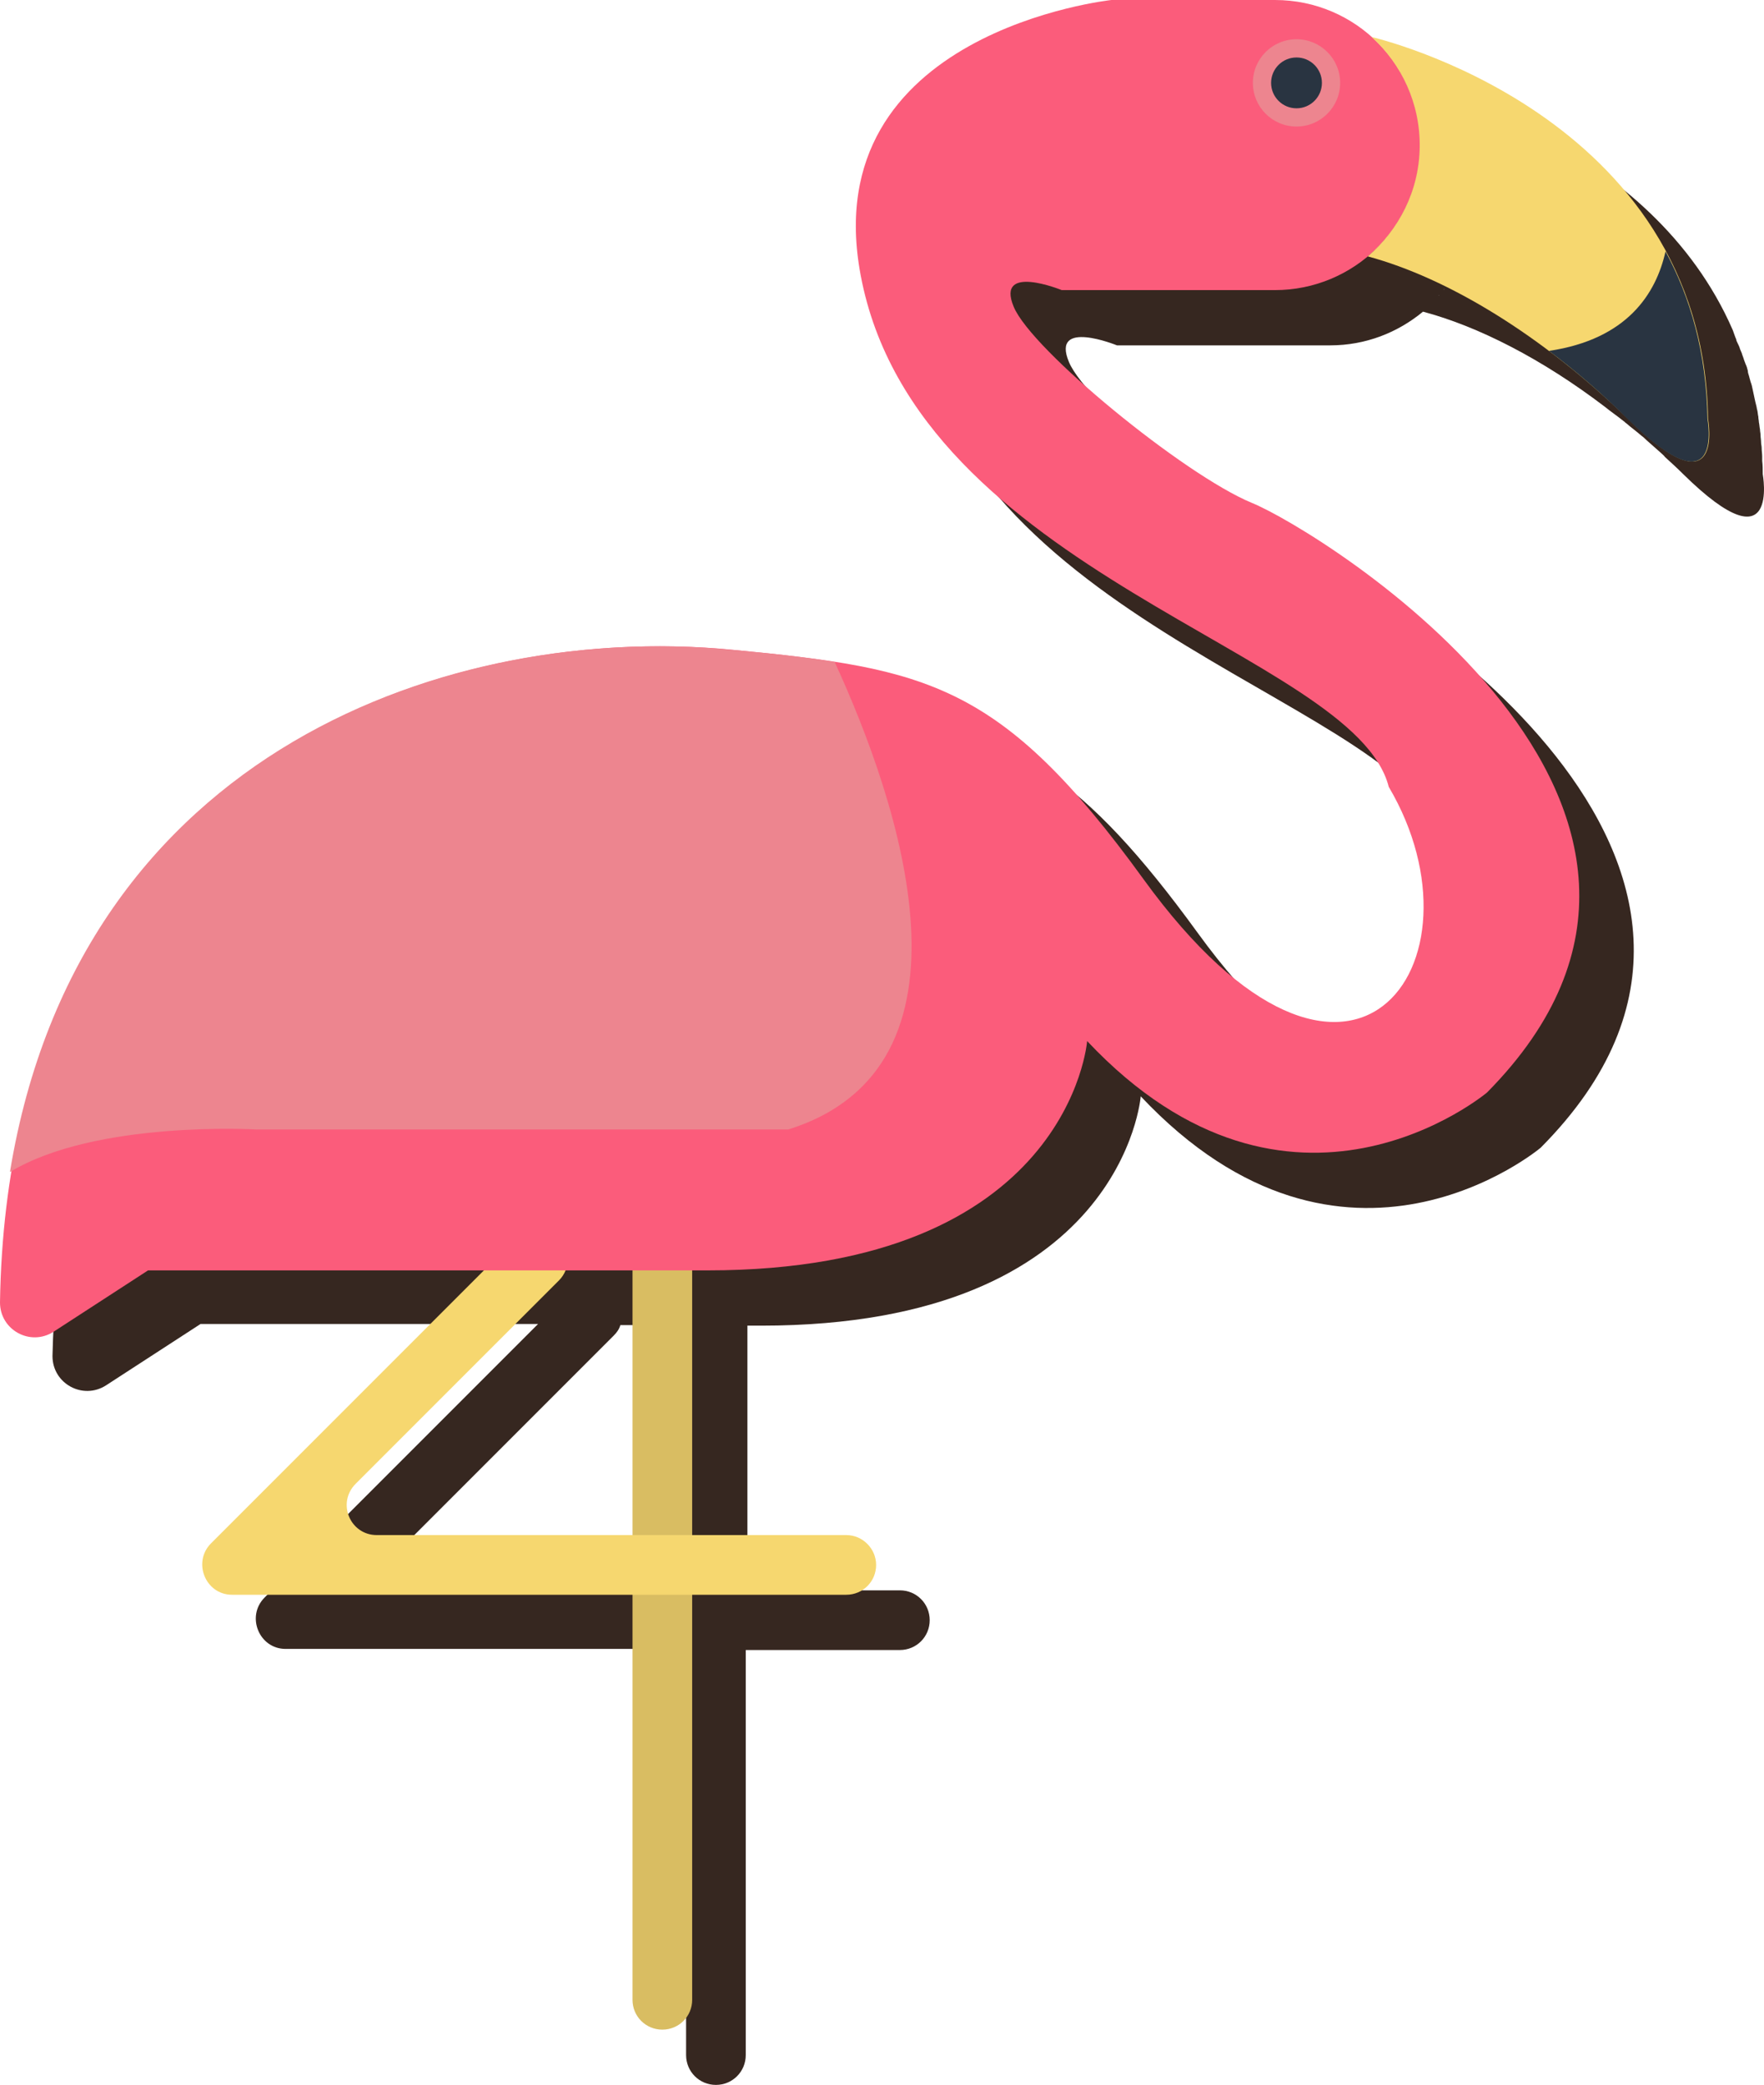 <?xml version="1.0" encoding="UTF-8" standalone="no"?>
<!-- Generator: Adobe Illustrator 19.2.0, SVG Export Plug-In . SVG Version: 6.00 Build 0)  -->

<svg
   xmlns:dc="http://purl.org/dc/elements/1.1/"
   xmlns:cc="http://creativecommons.org/ns#"
   xmlns:rdf="http://www.w3.org/1999/02/22-rdf-syntax-ns#"
   xmlns:svg="http://www.w3.org/2000/svg"
   xmlns="http://www.w3.org/2000/svg"
   xmlns:sodipodi="http://sodipodi.sourceforge.net/DTD/sodipodi-0.dtd"
   xmlns:inkscape="http://www.inkscape.org/namespaces/inkscape"
   version="1.0"
   id="Layer_1"
   x="0px"
   y="0px"
   width="319.328"
   height="377.3"
   viewBox="0 0 319.328 377.3"
   enable-background="new 0 0 1400 980"
   xml:space="preserve"
   sodipodi:docname="bird6.svg"
   inkscape:version="0.92.4 (5da689c313, 2019-01-14)"><defs
   id="defs237" /><sodipodi:namedview
   pagecolor="#ffffff"
   bordercolor="#666666"
   borderopacity="1"
   objecttolerance="10"
   gridtolerance="10"
   guidetolerance="10"
   inkscape:pageopacity="0"
   inkscape:pageshadow="2"
   inkscape:window-width="1920"
   inkscape:window-height="1017"
   id="namedview235"
   showgrid="false"
   inkscape:zoom="0.57982756"
   inkscape:cx="-610.10042"
   inkscape:cy="78.98252"
   inkscape:window-x="-8"
   inkscape:window-y="-8"
   inkscape:window-maximized="1"
   inkscape:current-layer="Layer_1"
   fit-margin-top="0"
   fit-margin-left="0"
   fit-margin-right="0"
   fit-margin-bottom="0" />

<path
   style="fill:#362720"
   inkscape:connector-curvature="0"
   id="path16"
   d="m 319.1,85.8 c 0,-0.8 0,-1.6 -0.1,-2.4 0,-0.3 0,-0.5 0,-0.8 0,-0.5 -0.1,-1 -0.1,-1.6 0,-0.3 -0.1,-0.6 -0.1,-0.9 0,-0.5 -0.1,-0.9 -0.1,-1.4 0,-0.3 -0.1,-0.6 -0.1,-1 -0.1,-0.4 -0.1,-0.9 -0.2,-1.3 0,-0.3 -0.1,-0.6 -0.1,-1 -0.1,-0.4 -0.1,-0.8 -0.2,-1.2 -0.1,-0.3 -0.1,-0.6 -0.2,-0.9 -0.1,-0.4 -0.2,-0.8 -0.3,-1.3 -0.1,-0.5 -0.2,-0.9 -0.3,-1.4 -0.1,-0.5 -0.2,-1 -0.4,-1.5 -0.1,-0.4 -0.2,-0.7 -0.3,-1.1 -0.1,-0.3 -0.2,-0.6 -0.2,-0.9 -0.1,-0.4 -0.2,-0.8 -0.4,-1.2 -0.1,-0.3 -0.2,-0.5 -0.3,-0.8 -0.1,-0.4 -0.3,-0.8 -0.4,-1.2 -0.1,-0.2 -0.2,-0.5 -0.3,-0.7 -0.1,-0.4 -0.3,-0.8 -0.5,-1.2 -0.1,-0.2 -0.2,-0.4 -0.2,-0.6 -0.2,-0.4 -0.3,-0.8 -0.5,-1.3 0,-0.1 -0.1,-0.2 -0.1,-0.3 C 298.9,25.7 258.2,16.4 258.2,16.4 v 0 c 0,0 0,0 0,0 -4.6,-4.2 -10.8,-6.7 -17.6,-6.7 H 211 c 0,0 -53.7,5.7 -45.4,49.8 10.2,54.3 89.4,68.1 95.6,92.6 18.8,31.8 -6.9,68.4 -44.4,16.7 -20.7,-28.5 -33.4,-35.8 -55.7,-39.3 v 0 c 0,0 0,0 0,0 -3.4,-0.5 -6.9,-1 -10.8,-1.4 -0.2,0 -0.4,0 -0.7,-0.1 -0.6,-0.1 -1.2,-0.1 -1.8,-0.2 -0.4,0 -0.8,-0.1 -1.3,-0.1 -0.5,0 -0.9,-0.1 -1.4,-0.1 -0.9,-0.1 -1.9,-0.2 -2.8,-0.3 -0.8,-0.1 -1.6,-0.2 -2.5,-0.2 -0.3,0 -0.6,0 -0.8,-0.1 -0.6,0 -1.1,-0.1 -1.7,-0.1 -0.3,0 -0.7,0 -1,-0.1 -0.5,0 -1,-0.1 -1.5,-0.1 -0.4,0 -0.7,0 -1.1,0 -0.5,0 -1,0 -1.5,0 -0.4,0 -0.8,0 -1.1,0 -0.5,0 -1,0 -1.4,0 -0.4,0 -0.8,0 -1.2,0 -0.5,0 -0.9,0 -1.4,0 -0.4,0 -0.8,0 -1.2,0 -0.5,0 -0.9,0 -1.4,0 -0.4,0 -0.8,0 -1.2,0 -0.5,0 -0.9,0 -1.4,0.1 -0.4,0 -0.8,0 -1.2,0.1 -0.5,0 -0.9,0.1 -1.4,0.1 -0.4,0 -0.8,0.1 -1.2,0.1 -0.5,0 -1,0.1 -1.4,0.1 -0.4,0 -0.9,0.1 -1.3,0.1 -0.8,0.1 -1.7,0.2 -2.5,0.3 -0.5,0.1 -0.9,0.1 -1.4,0.2 -0.4,0.1 -0.8,0.1 -1.2,0.2 -0.5,0.1 -1,0.1 -1.5,0.2 -0.4,0.1 -0.8,0.1 -1.2,0.2 -0.5,0.1 -1,0.2 -1.5,0.2 -0.4,0.1 -0.8,0.1 -1.1,0.2 -0.5,0.1 -1,0.2 -1.5,0.3 -0.4,0.1 -0.7,0.1 -1.1,0.2 -0.5,0.1 -1.1,0.2 -1.6,0.3 -0.4,0.1 -0.7,0.1 -1.1,0.2 -0.5,0.1 -1.1,0.2 -1.6,0.4 -0.3,0.1 -0.7,0.2 -1,0.2 -0.6,0.1 -1.1,0.3 -1.7,0.4 -0.3,0.1 -0.6,0.2 -0.9,0.2 -0.6,0.2 -1.2,0.3 -1.8,0.5 -0.2,0.1 -0.5,0.1 -0.7,0.2 -0.6,0.2 -1.3,0.4 -1.9,0.6 -0.1,0 -0.2,0.1 -0.3,0.1 -3.3,1 -6.5,2.1 -9.7,3.3 0,0 0,0 -0.1,0 -0.7,0.3 -1.5,0.6 -2.2,0.9 -0.1,0.1 -0.2,0.1 -0.4,0.1 -0.7,0.3 -1.4,0.6 -2.1,0.9 -0.2,0.1 -0.3,0.1 -0.5,0.2 -0.7,0.3 -1.3,0.6 -2,0.9 -0.2,0.1 -0.3,0.1 -0.5,0.2 -0.7,0.3 -1.3,0.6 -2,1 -0.1,0.1 -0.3,0.1 -0.4,0.2 -0.7,0.3 -1.4,0.7 -2.1,1.1 -0.1,0.1 -0.2,0.1 -0.3,0.2 -0.7,0.4 -1.4,0.8 -2.2,1.2 0,0 -0.1,0 -0.1,0 -6.3,3.5 -12.2,7.6 -17.8,12.4 0,0 0,0 0,0 -0.7,0.6 -1.4,1.2 -2.1,1.8 0,0 0,0 0,0 -15.7,14.3 -27.9,34.4 -33.1,61.4 0,0 0,0 0,0.1 -0.2,1.2 -0.4,2.3 -0.6,3.5 0,0 0,0 0,0 v 0 c -1.2,7.4 -1.9,15.2 -2.1,23.6 0,5 5.5,8 9.7,5.3 l 17.1,-11.1 c 0,0 21.3,0 61.1,0 l -49.5,49.5 c -3.4,3.4 -1,9.3 3.8,9.3 h 72.5 v 73.5 c 0,3 2.4,5.4 5.4,5.4 3,0 5.4,-2.4 5.4,-5.4 v -73.3 h 27.9 c 3,0 5.4,-2.4 5.4,-5.4 v 0 c 0,-3 -2.4,-5.4 -5.4,-5.4 h -27.6 v -47.9 c 0.8,0 1.7,0 2.5,0 65.5,0 68.7,-41.5 68.7,-41.5 36.9,39.2 72.4,9.3 72.4,9.3 C 330.3,156 248.9,106 236.6,101 224.3,95.9 196.7,73.3 193.5,65.5 c -3.3,-7.9 8.7,-3 8.7,-3 h 38.6 c 6.4,0 12.2,-2.3 16.8,-6.1 0,0 0,0 0,0 10.1,2.7 21.6,8.6 32.9,17.2 1.1,0.9 2.3,1.7 3.4,2.6 0.2,0.1 0.3,0.3 0.5,0.4 0.9,0.8 1.9,1.5 2.8,2.3 0.3,0.2 0.5,0.4 0.8,0.7 0.9,0.8 1.7,1.5 2.6,2.3 0.3,0.3 0.6,0.5 0.8,0.8 1.1,1 2.2,2 3.3,3.1 17.6,17.3 14.4,0 14.4,0 z m -194.7,202 H 78.1 c -4.8,0 -7.3,-5.8 -3.8,-9.3 l 36.8,-36.8 c 0.6,-0.6 1,-1.2 1.2,-1.9 3.9,0 8,0 12.2,0 v 48 z M 258.6,55.4 c 0,0 0,0 0,0 0,0 0,0 0,0 z m 0.9,-0.9 c 0,0 0.1,-0.1 0.1,-0.1 0,0 -0.1,0.1 -0.1,0.1 z M 267,36.6 c 0,0 0,0 0,0 z m -6.6,16.9 c 0,0 0.1,-0.1 0.1,-0.1 0,0 0,0.1 -0.1,0.1 z m 0.9,-1.1 c 0,0 0.1,-0.1 0.1,-0.1 0,0.1 0,0.1 -0.1,0.1 z m 0.9,-1.1 c 0,0 0,0 0,0 0,0 0,0 0,0 z m 2.1,-3.6 c 0,0 0,-0.1 0,-0.1 0.1,0 0,0.1 0,0.1 z m 0.6,-1.2 c 0,-0.1 0.1,-0.2 0.1,-0.3 0,0.1 -0.1,0.2 -0.1,0.3 z m 0.5,-1.3 c 0.1,-0.1 0.1,-0.3 0.1,-0.4 0,0.2 -0.1,0.3 -0.1,0.4 z m 0.4,-1.2 c 0,-0.2 0.1,-0.3 0.1,-0.5 0,0.1 0,0.3 -0.1,0.5 z m 0.4,-1.4 c 0,-0.2 0.1,-0.3 0.1,-0.5 0,0.2 -0.1,0.4 -0.1,0.5 z m 0.3,-1.3 c 0,-0.2 0.1,-0.4 0.1,-0.5 -0.1,0.1 -0.1,0.3 -0.1,0.5 z m 0.2,-1.4 c 0,-0.2 0.1,-0.3 0.1,-0.5 0,0.2 -0.1,0.3 -0.1,0.5 z m 0.2,-1.4 c 0,-0.2 0,-0.3 0,-0.5 0,0.1 0,0.3 0,0.5 z M 267,36.6 Z M 263.4,23 c 0,0.1 0.1,0.1 0.1,0.2 0,-0.1 0,-0.1 -0.1,-0.2 z m 0.7,1.2 c 0,0.1 0.1,0.2 0.1,0.3 0,-0.2 -0.1,-0.2 -0.1,-0.3 z m 0.6,1.2 c 0.1,0.1 0.1,0.2 0.2,0.4 -0.1,-0.2 -0.2,-0.3 -0.2,-0.4 z m 0.5,1.2 c 0.1,0.1 0.1,0.3 0.2,0.4 -0.1,-0.1 -0.2,-0.3 -0.2,-0.4 z m 0.4,1.3 c 0.1,0.2 0.1,0.3 0.1,0.5 0,-0.2 0,-0.4 -0.1,-0.5 z m 0.4,1.3 c 0,0.2 0.1,0.3 0.1,0.5 0,-0.2 0,-0.4 -0.1,-0.5 z m 0.4,1.3 c 0,0.2 0.1,0.3 0.1,0.5 -0.1,-0.2 -0.1,-0.3 -0.1,-0.5 z m 0.2,1.3 c 0,0.2 0.1,0.4 0.1,0.5 0,-0.1 -0.1,-0.3 -0.1,-0.5 z m 0.2,1.4 c 0,0.2 0,0.3 0.1,0.5 0,-0.1 -0.1,-0.3 -0.1,-0.5 z m 0.1,1.5 c 0,0.2 0,0.3 0,0.5 0.1,-0.2 0,-0.3 0,-0.5 z" />
<g
   id="g200"
   transform="translate(-1016.7,-126.1)">
		<g
   id="g182">
			<path
   style="fill:#d9bd62"
   inkscape:connector-curvature="0"
   id="path180"
   d="m 1136.6,350.2 c -3,0 -5.4,2.4 -5.4,5.4 V 488 c 0,3 2.4,5.4 5.4,5.4 3,0 5.4,-2.4 5.4,-5.4 V 355.6 c 0,-3 -2.4,-5.4 -5.4,-5.4 z" />
		</g>
		<g
   id="g186">
			<path
   style="fill:#f6d76f"
   inkscape:connector-curvature="0"
   id="path184"
   d="m 1169.9,403.9 h -85 c -4.8,0 -7.3,-5.8 -3.8,-9.3 l 36.8,-36.8 c 2.1,-2.1 2.1,-5.6 0,-7.7 -2.1,-2.1 -5.6,-2.1 -7.7,0 l -55.3,55.3 c -3.4,3.4 -1,9.3 3.8,9.3 h 111.2 c 3,0 5.4,-2.4 5.4,-5.4 v 0 c 0,-2.9 -2.4,-5.4 -5.4,-5.4 z" />
		</g>
		<path
   style="fill:#fb5c7b"
   inkscape:connector-curvature="0"
   id="path188"
   d="m 1243.3,217.1 c -12.3,-5.1 -39.9,-27.7 -43.1,-35.5 -3.3,-7.9 8.7,-3 8.7,-3 h 38.6 c 14.3,0 26,-11.5 26.3,-25.8 v 0 c 0.2,-14.7 -11.6,-26.7 -26.3,-26.7 h -29.6 c 0,0 -53.7,5.7 -45.4,49.8 10.2,54.3 89.4,68.1 95.6,92.6 18.8,31.8 -6.9,68.4 -44.4,16.7 -25.8,-35.6 -39.2,-38.1 -74.3,-41.5 -54.8,-5.4 -131.2,22.2 -132.7,118.1 0,5 5.5,8 9.7,5.3 l 17.1,-11.1 c 0,0 35.8,0 101.3,0 65.5,0 68.7,-41.5 68.7,-41.5 36.9,39.2 72.4,9.3 72.4,9.3 51.1,-51.7 -30.3,-101.7 -42.6,-106.7 z" />
		<path
   style="fill:#f6d76f"
   inkscape:connector-curvature="0"
   id="path190"
   d="m 1265,132.8 v 0 c 5.4,4.9 8.8,12 8.7,19.9 v 0 c -0.1,8 -3.8,15 -9.4,19.8 14.5,3.9 31.6,14.3 47.1,29.4 17.7,17.4 14.5,0 14.5,0 -0.8,-55.4 -60.9,-69.1 -60.9,-69.1 z" />
		<path
   style="fill:#293441"
   inkscape:connector-curvature="0"
   id="path192"
   d="m 1318.2,171.6 c -1.7,7.6 -6.9,15.9 -21.1,18 4.8,3.6 9.6,7.7 14.2,12.3 17.7,17.4 14.5,0 14.5,0 -0.2,-12 -3.1,-22 -7.6,-30.3 z" />
		<circle
   style="fill:#ed858f"
   id="circle194"
   r="7.9"
   cy="141.1"
   cx="1251.4" />
		<circle
   style="fill:#293441"
   id="circle196"
   r="4.6"
   cy="141.1"
   cx="1251.4" />
		<path
   style="fill:#ed858f"
   inkscape:connector-curvature="0"
   id="path198"
   d="m 1149.1,243.7 c -50,-4.9 -118,17.7 -130.6,94.5 15.5,-9.4 44.6,-7.7 44.6,-7.7 h 96.3 c 36.3,-11.4 20.1,-59.1 8.4,-84.6 -5.5,-0.9 -11.7,-1.6 -18.7,-2.2 z" />
	</g>
</svg>